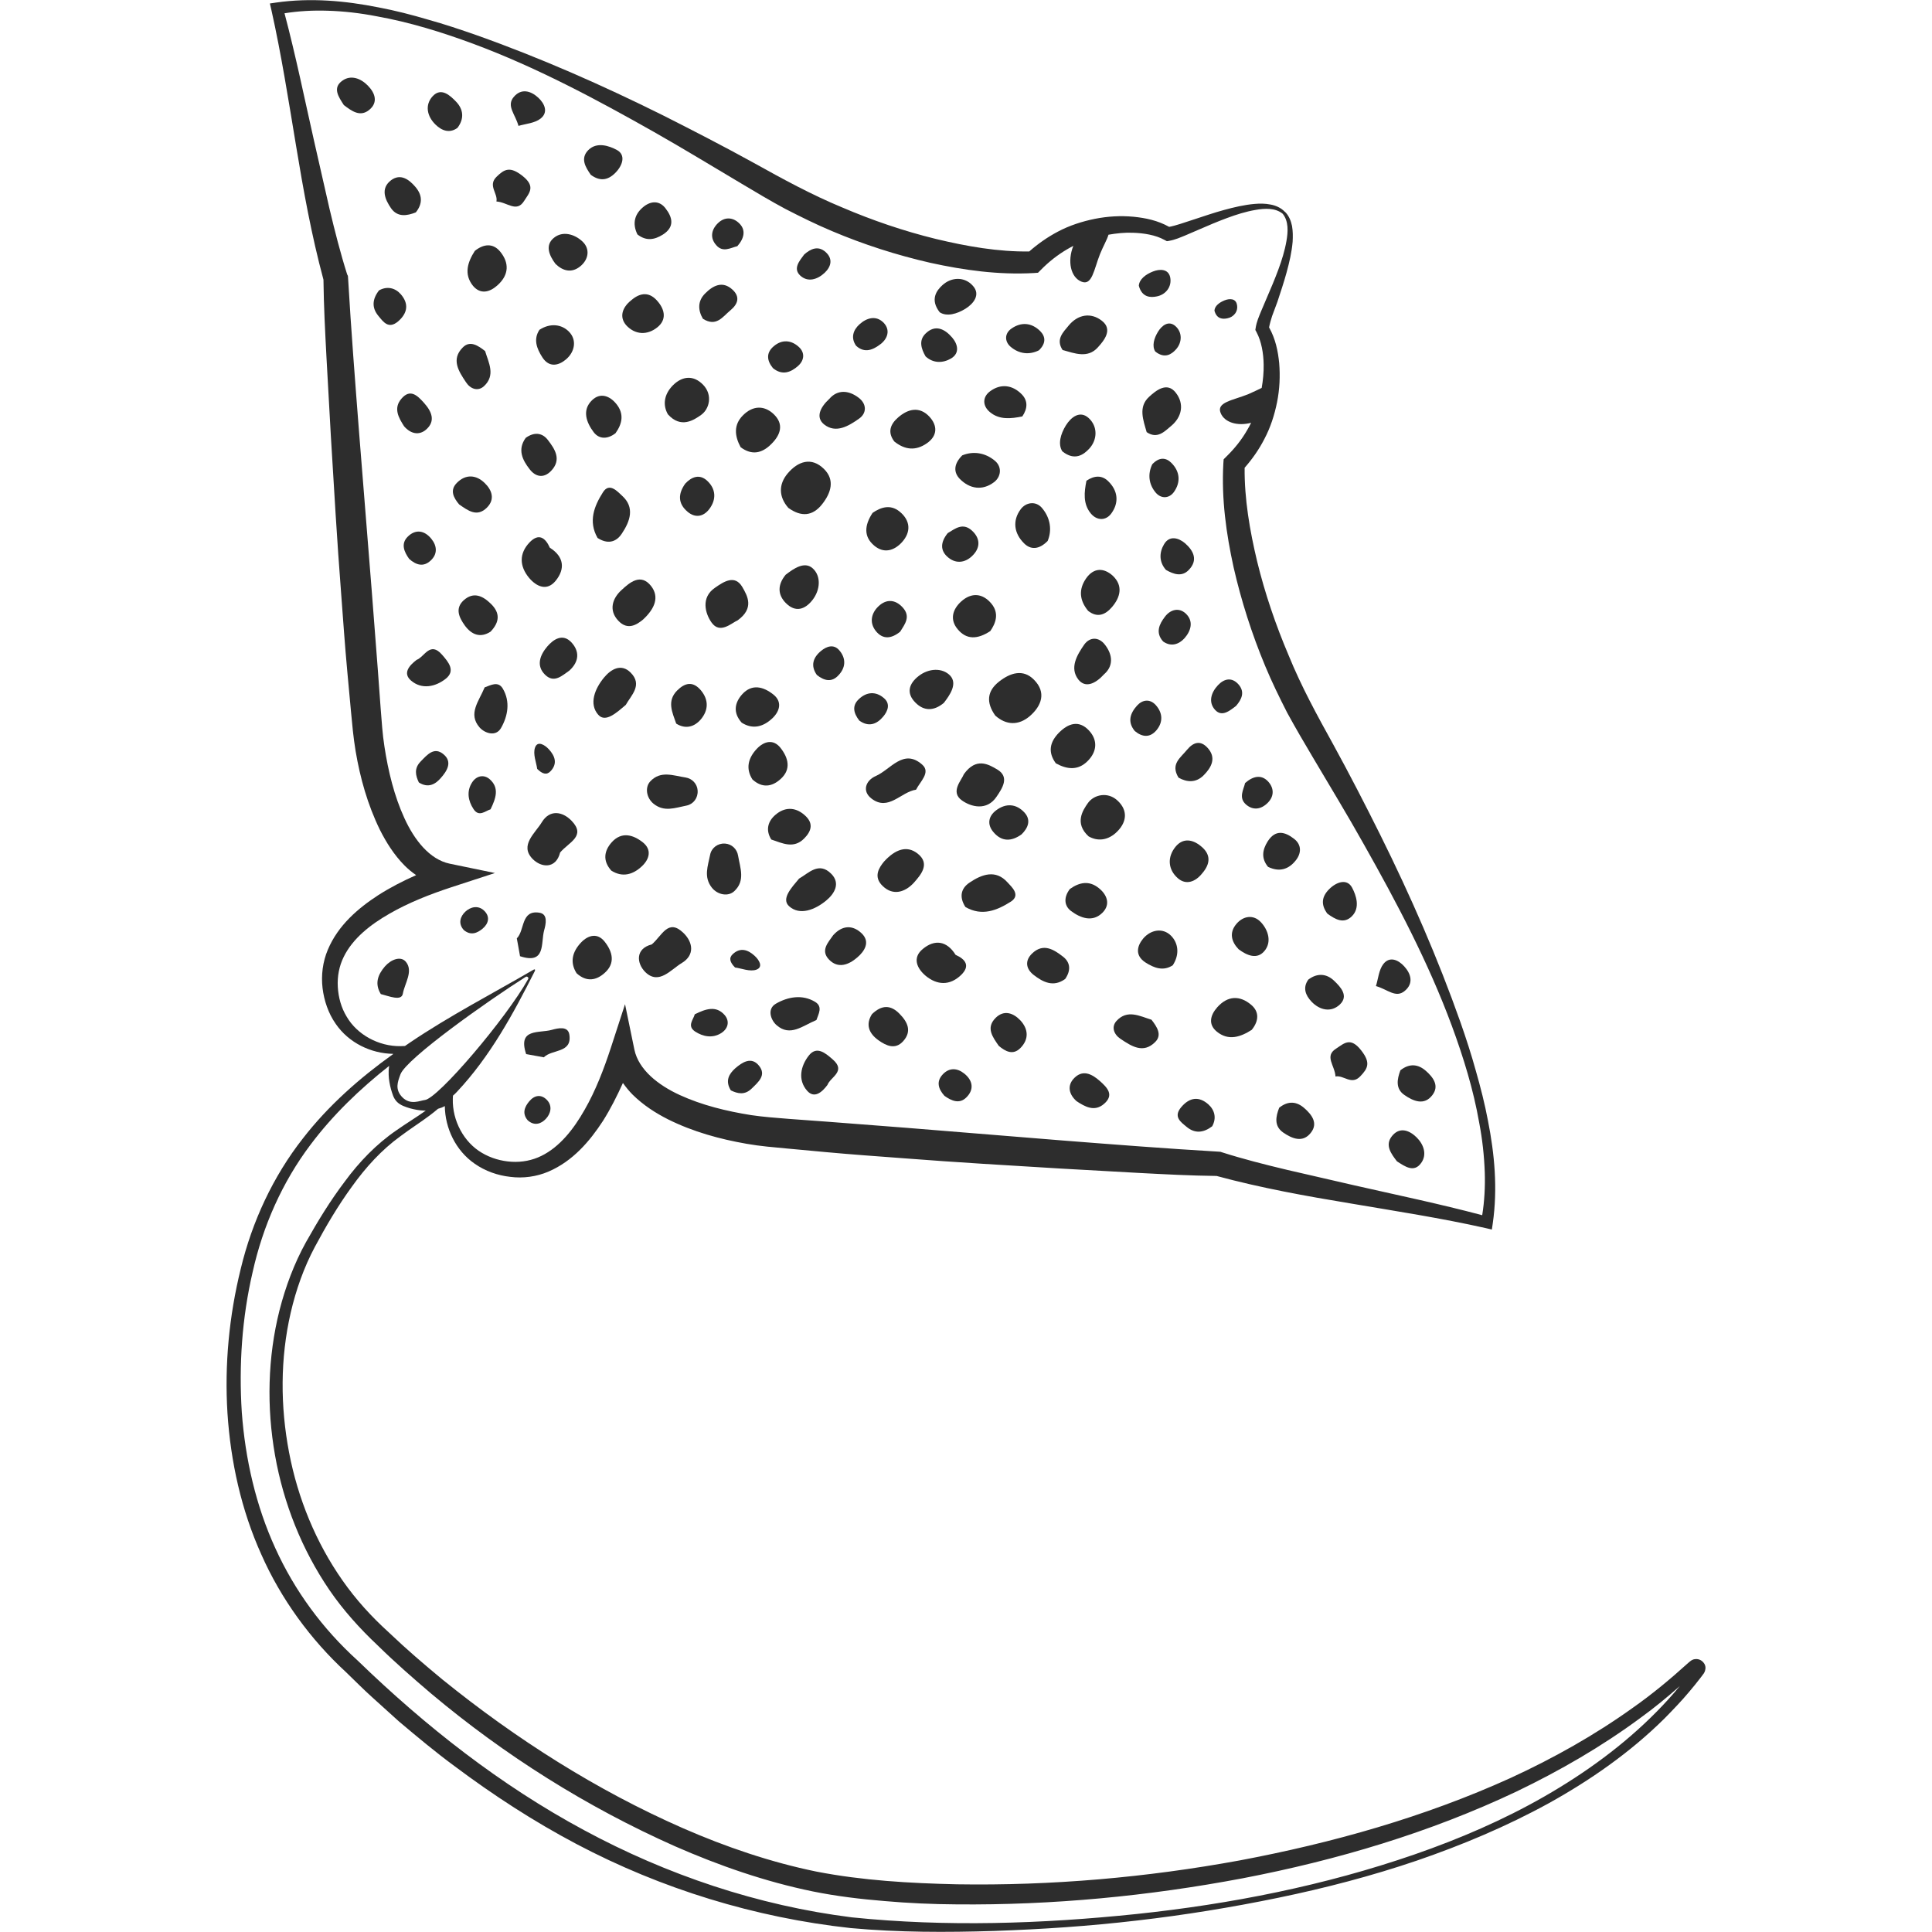 <?xml version="1.0" encoding="utf-8"?>
<!-- Generator: Adobe Illustrator 24.1.2, SVG Export Plug-In . SVG Version: 6.00 Build 0)  -->
<svg version="1.1" id="Layer_1" xmlns="http://www.w3.org/2000/svg" xmlns:xlink="http://www.w3.org/1999/xlink" x="0px" y="0px"
	 viewBox="0 0 128 128" style="enable-background:new 0 0 128 128;" xml:space="preserve">
<style type="text/css">
	.st0{fill:#2D2D2D;}
</style>
<g>
	<path class="st0" d="M112.93,110.25c-0.12-0.21-0.34-0.36-0.62-0.33c-0.14,0.01-0.26,0.08-0.35,0.16l-0.12,0.1
		c-1.16,1.05-2.36,2.05-3.64,2.95c-2.54,1.82-5.28,3.36-8.13,4.67c-5.71,2.59-11.79,4.3-17.95,5.46
		c-6.17,1.13-12.46,1.68-18.72,1.58c-3.13-0.07-6.26-0.25-9.3-0.84c-3.03-0.62-6-1.63-8.86-2.88c-5.72-2.51-11.06-5.91-15.93-9.85
		c-1.21-1-2.4-2.02-3.53-3.1c-1.17-1.06-2.19-2.18-3.08-3.45c-1.77-2.52-2.97-5.45-3.55-8.5c-0.58-3.04-0.59-6.22,0.11-9.25
		c0.35-1.51,0.87-2.99,1.6-4.36c0.74-1.38,1.54-2.74,2.46-4c0.91-1.27,1.96-2.43,3.22-3.34c0.62-0.47,1.29-0.89,1.93-1.37
		c0.19-0.14,0.37-0.29,0.55-0.44c0.15-0.04,0.31-0.1,0.45-0.18c0.02,1.47,0.72,2.95,1.98,3.82c0.7,0.49,1.53,0.78,2.36,0.87
		c0.84,0.11,1.74-0.01,2.53-0.35c1.61-0.69,2.74-2.02,3.61-3.36c0.51-0.81,0.93-1.65,1.32-2.51c0.2,0.28,0.41,0.54,0.64,0.77
		c0.71,0.7,1.52,1.22,2.35,1.64c1.67,0.83,3.43,1.31,5.21,1.62c0.9,0.16,1.8,0.23,2.65,0.31l2.59,0.24
		c1.73,0.16,3.46,0.28,5.18,0.41c3.46,0.27,6.92,0.47,10.38,0.68l5.19,0.29c1.71,0.09,3.4,0.18,5.14,0.2
		c2.96,0.8,5.91,1.33,8.87,1.82c3,0.51,6,0.97,8.94,1.63l0.43,0.1l0.06-0.41c0.33-2.3,0.12-4.59-0.32-6.81
		c-0.21-1.11-0.49-2.21-0.8-3.29c-0.3-1.09-0.65-2.16-1.02-3.22c-1.5-4.25-3.31-8.38-5.31-12.41c-1-2.01-2.03-4.01-3.11-5.98
		c-1.09-1.97-2.13-3.87-2.96-5.91c-0.86-2.02-1.57-4.1-2.09-6.23c-0.49-2.05-0.85-4.15-0.83-6.21c0.51-0.58,0.95-1.21,1.3-1.89
		c0.41-0.77,0.68-1.61,0.85-2.46c0.17-0.85,0.21-1.72,0.14-2.58c-0.08-0.8-0.24-1.6-0.67-2.37c0.04-0.22,0.12-0.5,0.2-0.75L84.63,20
		c0.21-0.64,0.43-1.29,0.61-1.95c0.18-0.66,0.34-1.33,0.4-2.03c0.02-0.35,0.02-0.7-0.04-1.05c-0.07-0.34-0.21-0.69-0.47-0.94
		c0,0,0,0,0,0c0,0,0,0-0.01,0c0,0,0,0-0.01-0.01c0,0,0,0,0,0c-0.25-0.26-0.6-0.41-0.94-0.47c-0.35-0.07-0.7-0.07-1.05-0.04
		c-0.69,0.06-1.36,0.22-2.02,0.4c-0.66,0.18-1.3,0.4-1.94,0.61l-0.95,0.31c-0.25,0.08-0.53,0.16-0.75,0.2
		c-0.77-0.43-1.57-0.59-2.36-0.67c-0.86-0.08-1.72-0.03-2.57,0.14c-0.84,0.17-1.68,0.44-2.45,0.85c-0.68,0.36-1.31,0.8-1.89,1.31
		c-2.05,0.03-4.15-0.34-6.19-0.83c-2.12-0.52-4.2-1.23-6.21-2.09c-2.03-0.84-3.93-1.88-5.89-2.97c-1.96-1.08-3.96-2.11-5.96-3.12
		c-4.02-2-8.14-3.82-12.37-5.32c-1.06-0.37-2.13-0.73-3.21-1.03c-1.08-0.32-2.17-0.6-3.28-0.81c-2.21-0.44-4.5-0.65-6.79-0.32
		l-0.41,0.06l0.1,0.43c0.66,2.95,1.13,5.96,1.63,8.97c0.49,2.97,1.02,5.93,1.82,8.9c0.02,1.74,0.11,3.44,0.2,5.15l0.29,5.21
		c0.21,3.47,0.41,6.94,0.68,10.41c0.13,1.73,0.25,3.47,0.41,5.2l0.24,2.6c0.08,0.86,0.16,1.76,0.31,2.66
		c0.3,1.78,0.79,3.54,1.61,5.22c0.42,0.83,0.93,1.65,1.63,2.36c0.23,0.23,0.49,0.45,0.77,0.64c-0.86,0.38-1.7,0.81-2.5,1.32
		c-1.34,0.87-2.67,2-3.35,3.62c-0.34,0.8-0.45,1.7-0.35,2.54c0.1,0.83,0.38,1.67,0.87,2.37c0.87,1.27,2.35,1.97,3.81,1.99
		c0,0.01-0.01,0.01-0.01,0.02c-2.21,1.58-4.28,3.4-5.97,5.58c-1.98,2.52-3.37,5.52-4.12,8.64c-0.77,3.12-1.08,6.35-0.88,9.56
		c0.21,3.21,0.91,6.41,2.24,9.36c1.3,2.95,3.27,5.65,5.62,7.81c0.57,0.55,1.13,1.12,1.72,1.65l1.77,1.6
		c1.22,1.03,2.44,2.05,3.72,2.99c2.55,1.91,5.23,3.65,8.05,5.14c5.64,2.98,11.84,4.88,18.17,5.57c3.17,0.29,6.34,0.29,9.51,0.19
		c3.16-0.11,6.32-0.32,9.46-0.69c3.14-0.36,6.27-0.87,9.37-1.51c3.1-0.64,6.17-1.44,9.17-2.46c3-1.03,5.93-2.26,8.72-3.79
		c2.78-1.54,5.42-3.38,7.69-5.63c0.56-0.57,1.12-1.15,1.63-1.76c0.26-0.3,0.51-0.62,0.76-0.94l0.18-0.24
		c0.03-0.03,0.12-0.18,0.13-0.3C113.01,110.5,112.99,110.36,112.93,110.25z M28.14,72.88c-0.29,0.03-0.94,0.36-1.47-0.17
		c-0.53-0.53-0.32-1.04-0.14-1.53c0.38-1.04,5.8-4.88,8.3-6.46c0.1-0.06,0.22,0.05,0.16,0.15C33.55,67.45,29.01,72.8,28.14,72.88z
		 M22.97,67.36c-0.36-0.59-0.55-1.27-0.59-1.98c-0.04-0.69,0.09-1.37,0.39-1.98c0.6-1.23,1.78-2.15,3.04-2.87
		c1.27-0.73,2.67-1.28,4.1-1.75l2.88-0.94l-3-0.62c-1.33-0.28-2.34-1.57-3-3.02c-0.67-1.46-1.07-3.1-1.32-4.74
		c-0.13-0.82-0.18-1.65-0.25-2.52l-0.19-2.59l-0.4-5.19l-0.83-10.39c-0.27-3.46-0.54-6.94-0.74-10.36l-0.01-0.13L23,18.18
		c-0.45-1.42-0.82-2.88-1.17-4.35l-1.01-4.44c-0.64-2.83-1.22-5.68-1.97-8.51c0.93-0.15,1.88-0.2,2.83-0.17
		c1.1,0.03,2.2,0.16,3.28,0.37c2.18,0.39,4.31,1.05,6.39,1.82c4.17,1.55,8.12,3.66,11.99,5.85c1.94,1.1,3.84,2.26,5.76,3.4
		c0.96,0.57,1.92,1.15,2.93,1.69c1.01,0.52,2.04,1.03,3.09,1.47c2.1,0.89,4.28,1.59,6.51,2.1c2.23,0.49,4.51,0.81,6.86,0.68
		l0.28-0.02l0.19-0.19c0.52-0.53,1.1-0.99,1.75-1.37c0.13-0.08,0.27-0.15,0.4-0.22c-0.41,1.03-0.17,2.09,0.54,2.37
		c0.71,0.29,0.82-0.8,1.23-1.83c0.22-0.54,0.47-0.96,0.56-1.28c0.52-0.09,1.06-0.15,1.59-0.13c0.75,0.02,1.53,0.15,2.11,0.47
		l0.17,0.09l0.13-0.02c0.44-0.08,0.73-0.22,1.06-0.35l0.93-0.4c0.62-0.27,1.23-0.53,1.85-0.76c0.62-0.23,1.25-0.43,1.89-0.54
		c0.62-0.11,1.32-0.15,1.81,0.25c0.4,0.49,0.36,1.19,0.25,1.81c-0.11,0.64-0.31,1.28-0.54,1.9c-0.23,0.62-0.49,1.24-0.76,1.86
		l-0.4,0.94c-0.13,0.33-0.27,0.62-0.34,1.06l-0.02,0.13l0.09,0.17c0.31,0.59,0.45,1.37,0.46,2.12c0.01,0.52-0.04,1.04-0.13,1.55
		c-0.25,0.12-0.55,0.27-0.9,0.42c-1.03,0.41-2.11,0.53-1.82,1.24c0.25,0.63,1.12,0.89,2.02,0.65c-0.08,0.16-0.16,0.32-0.26,0.48
		c-0.37,0.65-0.84,1.23-1.37,1.75l-0.19,0.19l-0.02,0.28c-0.13,2.36,0.19,4.64,0.68,6.88c0.51,2.23,1.21,4.42,2.09,6.53
		c0.44,1.06,0.94,2.08,1.46,3.1c0.55,1.01,1.12,1.98,1.69,2.94c1.14,1.93,2.3,3.83,3.39,5.78c2.19,3.88,4.28,7.84,5.83,12.03
		c0.77,2.09,1.43,4.23,1.81,6.41c0.21,1.09,0.33,2.19,0.37,3.29c0.03,0.95-0.02,1.91-0.17,2.84c-2.82-0.75-5.66-1.34-8.48-1.98
		l-4.43-1.02c-1.47-0.35-2.93-0.72-4.34-1.17l-0.09-0.03l-0.13-0.01c-3.41-0.2-6.89-0.47-10.33-0.74l-10.35-0.84l-5.18-0.4
		l-2.59-0.19c-0.87-0.07-1.7-0.13-2.51-0.25c-1.64-0.26-3.27-0.66-4.73-1.33c-1.44-0.66-2.73-1.68-3.01-3.01l-0.62-3.01l-0.94,2.89
		c-0.47,1.43-1.01,2.84-1.74,4.11c-0.72,1.27-1.64,2.45-2.86,3.05c-0.61,0.3-1.28,0.43-1.97,0.39c-0.7-0.04-1.38-0.24-1.97-0.59
		c-1.19-0.69-1.97-2.13-1.93-3.58l0.01-0.21c0.09-0.08,0.18-0.16,0.26-0.25c2.2-2.34,3.74-5.18,5.16-8c0.05-0.1,0-0.15-0.09-0.09
		c-2.73,1.59-5.56,3.05-8.19,4.83c-0.11,0.07-0.21,0.15-0.32,0.22l-0.3,0.01C25.09,69.33,23.66,68.55,22.97,67.36z M109.79,113.37
		c-2.19,2.23-4.75,4.09-7.47,5.65c-2.72,1.56-5.63,2.81-8.6,3.84c-5.95,2.06-12.18,3.29-18.44,3.95
		c-6.26,0.65-12.61,0.86-18.84,0.22c-6.22-0.78-12.25-2.81-17.75-5.78c-5.52-2.97-10.49-6.87-15-11.24
		c-2.32-2.1-4.17-4.62-5.45-7.44c-1.29-2.82-1.99-5.9-2.22-9c-0.2-3.11,0.01-6.26,0.72-9.3c0.68-3.05,1.96-5.95,3.84-8.44
		c1.47-1.96,3.26-3.68,5.2-5.21c-0.03,0.2-0.04,0.4-0.03,0.59c0.01,0.32,0.07,0.63,0.15,0.94c0.09,0.29,0.16,0.61,0.4,0.85
		c0.24,0.24,0.58,0.34,0.87,0.43c0.3,0.08,0.61,0.14,0.93,0.15c0.04,0,0.07,0,0.11,0c-0.63,0.45-1.3,0.85-1.95,1.31
		c-1.33,0.91-2.47,2.1-3.41,3.38c-0.97,1.28-1.8,2.64-2.58,4.03c-0.78,1.41-1.35,2.94-1.75,4.5c-0.79,3.13-0.86,6.43-0.3,9.61
		c0.56,3.18,1.78,6.26,3.61,8.94c0.91,1.33,2.03,2.57,3.18,3.65c1.14,1.12,2.34,2.17,3.55,3.2c4.88,4.1,10.33,7.53,16.16,10.12
		c2.92,1.28,5.96,2.34,9.12,2.99c1.58,0.32,3.17,0.51,4.76,0.64c1.59,0.14,3.18,0.21,4.78,0.22c6.36,0.06,12.72-0.55,18.96-1.73
		c6.24-1.2,12.38-3.02,18.14-5.75c2.87-1.38,5.64-2.98,8.21-4.88c0.9-0.65,1.76-1.36,2.6-2.1
		C110.82,112.28,110.31,112.84,109.79,113.37z"/>
	<path class="st0" d="M60.69,52.32c0.27-0.54,0.99-1.15,0.41-1.66c-1.24-1.1-2.09,0.32-3.07,0.75c-0.69,0.3-0.92,1.01-0.3,1.49
		C58.86,53.78,59.69,52.46,60.69,52.32z"/>
	<path class="st0" d="M45.28,61.81c-1.02-0.99-1.42,0.19-2.1,0.76c-1.1,0.28-1.01,1.26-0.42,1.84c0.9,0.87,1.7-0.19,2.43-0.62
		C46.04,63.27,45.91,62.42,45.28,61.81z"/>
	<path class="st0" d="M75.74,62.18c-0.4,0.48-0.57,1.11,0.14,1.58c0.59,0.38,1.2,0.6,1.82,0.19c0.48-0.74,0.35-1.49-0.12-1.96
		C77.03,61.44,76.23,61.6,75.74,62.18z"/>
	<path class="st0" d="M72.08,53.2c-0.34,0.48-0.91,1.34,0.04,2.21c0.59,0.34,1.3,0.29,1.91-0.33c0.63-0.64,0.69-1.39,0.03-2.02
		C73.4,52.42,72.47,52.65,72.08,53.2z"/>
	<path class="st0" d="M66.75,58.46c-0.78-0.87-1.69-0.54-2.51,0.01c-0.6,0.4-0.69,0.98-0.28,1.62c1.1,0.64,2.11,0.22,3.02-0.36
		C67.65,59.29,67,58.74,66.75,58.46z"/>
	<path class="st0" d="M63.66,64.61c0.64-0.61,0.32-1.05-0.35-1.35c-0.59-0.95-1.4-1.03-2.17-0.39c-0.71,0.58-0.4,1.29,0.2,1.79
		C62.09,65.27,62.92,65.31,63.66,64.61z"/>
	<path class="st0" d="M52.94,58.21c-0.5,0.6-1.2,1.34-0.66,1.83c0.71,0.64,1.72,0.23,2.45-0.37c0.56-0.46,0.97-1.15,0.34-1.78
		C54.25,57.06,53.56,57.86,52.94,58.21z"/>
	<path class="st0" d="M60.78,56.54c-0.7-0.54-1.46-0.28-2.21,0.54c-0.31,0.38-0.75,1-0.08,1.63c0.69,0.66,1.48,0.39,2.04-0.21
		C61.01,57.96,61.66,57.22,60.78,56.54z"/>
	<path class="st0" d="M79.65,57.86c0.55-0.64,0.59-1.26-0.1-1.81c-0.55-0.45-1.18-0.54-1.66,0.04c-0.57,0.69-0.51,1.52,0.14,2.09
		C78.57,58.66,79.2,58.43,79.65,57.86z"/>
	<path class="st0" d="M67.63,33.73c-0.57,0.76-0.45,1.61,0.22,2.27c0.41,0.41,0.96,0.45,1.56-0.16c0.29-0.69,0.2-1.51-0.38-2.19
		C68.62,33.17,67.97,33.28,67.63,33.73z"/>
	<path class="st0" d="M54.01,66.38c-0.85-0.52-1.82-0.34-2.61,0.12c-0.6,0.35-0.33,1.09,0.05,1.42c0.9,0.79,1.72,0.04,2.64-0.34
		C54.22,67.19,54.53,66.7,54.01,66.38z"/>
	<path class="st0" d="M51.72,49.56c-0.48-0.62-1.1-0.45-1.57,0.04c-0.57,0.6-0.77,1.3-0.3,2.04c0.66,0.6,1.31,0.48,1.87-0.03
		C52.44,50.96,52.22,50.2,51.72,49.56z"/>
	<path class="st0" d="M38.5,62.44c-0.57,0.6-0.77,1.3-0.3,2.04c0.66,0.6,1.31,0.48,1.87-0.03c0.72-0.65,0.5-1.41,0-2.05
		C39.59,61.78,38.97,61.95,38.5,62.44z"/>
	<path class="st0" d="M65.61,41.81c0.36-0.52,0.6-1.17,0.08-1.81c-0.58-0.7-1.32-0.77-2.01-0.15c-0.57,0.52-0.77,1.2-0.23,1.84
		C64.03,42.39,64.76,42.37,65.61,41.81z"/>
	<path class="st0" d="M59.64,41.85c0.3-0.49,0.72-0.99,0.17-1.6c-0.5-0.55-1.09-0.57-1.6-0.09c-0.48,0.45-0.63,1.08-0.19,1.64
		C58.49,42.39,59.06,42.32,59.64,41.85z"/>
	<path class="st0" d="M63.73,53.03c0.6,0.43,1.65,0.71,2.29-0.24c0.38-0.56,0.89-1.31,0.05-1.81c-0.59-0.35-1.4-0.82-2.21,0.31
		C63.7,51.7,62.94,52.47,63.73,53.03z"/>
	<path class="st0" d="M83.99,55.74c-0.36,0.57-0.44,1.13,0.02,1.69c0.74,0.36,1.36,0.18,1.84-0.43c0.38-0.48,0.39-1.04-0.12-1.43
		C85.14,55.11,84.51,54.93,83.99,55.74z"/>
	<path class="st0" d="M78.08,51.52c0.56,0.32,1.16,0.35,1.66-0.15c0.52-0.52,0.88-1.17,0.25-1.84c-0.46-0.49-0.92-0.37-1.35,0.15
		C78.21,50.21,77.53,50.62,78.08,51.52z"/>
	<path class="st0" d="M60.86,44.79c-0.64,0.5-0.84,1.13-0.21,1.76c0.56,0.57,1.22,0.57,1.88,0.02c0.41-0.53,0.92-1.27,0.42-1.81
		C62.44,44.23,61.54,44.26,60.86,44.79z"/>
	<path class="st0" d="M68.37,63.18c-0.49,0.48-0.39,1.02,0.11,1.41c0.63,0.49,1.32,0.83,2.09,0.27c0.38-0.55,0.36-1.08-0.13-1.47
		C69.82,62.91,69.12,62.45,68.37,63.18z"/>
	<path class="st0" d="M57.77,67.19c-0.44,0.69-0.2,1.28,0.43,1.73c0.51,0.36,1.11,0.65,1.64,0.06c0.59-0.66,0.29-1.27-0.24-1.81
		C59.01,66.56,58.41,66.57,57.77,67.19z"/>
	<path class="st0" d="M88.77,66.55c0.6-0.57,0.05-1.16-0.38-1.57c-0.49-0.47-1.1-0.54-1.71-0.08c-0.39,0.54-0.18,1.05,0.21,1.46
		C87.43,66.93,88.19,67.1,88.77,66.55z"/>
	<path class="st0" d="M55.2,61.96c-0.32,0.47-0.86,1-0.28,1.61c0.61,0.64,1.33,0.34,1.88-0.14c0.48-0.41,0.88-1.03,0.28-1.6
		C56.5,61.28,55.81,61.28,55.2,61.96z"/>
	<path class="st0" d="M68.5,45.03c-0.72-0.73-1.57-0.45-2.3,0.12c-0.82,0.64-0.87,1.4-0.26,2.26c0.73,0.65,1.55,0.66,2.28,0.04
		C69.01,46.77,69.34,45.87,68.5,45.03z"/>
	<path class="st0" d="M53.27,55.56c0.52-0.52,0.64-1.05,0.01-1.58c-0.63-0.54-1.32-0.5-1.9,0c-0.51,0.43-0.67,1.02-0.28,1.64
		C51.84,55.87,52.58,56.25,53.27,55.56z"/>
	<path class="st0" d="M53.58,69.94c-0.53,0.68-0.74,1.6-0.11,2.32c0.47,0.54,0.98,0.12,1.35-0.38c0.2-0.53,1.26-0.9,0.35-1.69
		C54.68,69.76,54.1,69.27,53.58,69.94z"/>
	<path class="st0" d="M48.9,56.69c-0.07-0.44-0.42-0.77-0.86-0.8l-0.02,0c-0.46-0.03-0.88,0.28-0.97,0.73
		c-0.15,0.77-0.45,1.48,0.12,2.2c0.38,0.47,1.08,0.6,1.48,0.22C49.39,58.35,49.04,57.51,48.9,56.69z"/>
	<path class="st0" d="M76.13,26.29c-0.73,0.67-0.39,1.53-0.16,2.34c0.7,0.48,1.18-0.04,1.61-0.4c0.74-0.61,0.89-1.48,0.32-2.21
		C77.32,25.27,76.59,25.87,76.13,26.29z"/>
	<path class="st0" d="M72.05,50.43c0.63-0.62,0.7-1.39,0.09-2.04c-0.66-0.7-1.36-0.47-1.98,0.15c-0.61,0.62-0.75,1.29-0.21,2.03
		C70.69,50.98,71.42,51.06,72.05,50.43z"/>
	<path class="st0" d="M81.9,61.23c-0.47,0.57-0.32,1.16,0.16,1.66c0.56,0.42,1.22,0.69,1.7,0.13c0.52-0.6,0.26-1.41-0.22-1.92
		C83.05,60.57,82.36,60.67,81.9,61.23z"/>
	<path class="st0" d="M73.15,44.67c0.6-0.52,0.6-1.25,0.06-1.95c-0.41-0.54-1.01-0.53-1.38-0.01c-0.47,0.68-0.99,1.54-0.38,2.32
		C71.91,45.6,72.57,45.31,73.15,44.67z"/>
	<path class="st0" d="M73.06,60.45c0.52-0.54,0.29-1.17-0.26-1.61c-0.64-0.52-1.29-0.39-1.92,0.06c-0.39,0.51-0.41,1.08,0.07,1.45
		C71.59,60.83,72.4,61.13,73.06,60.45z"/>
	<path class="st0" d="M72.17,29.72c0.54-0.59,0.57-1.47-0.05-2.03c-0.58-0.52-1.17-0.04-1.5,0.49c-0.36,0.58-0.54,1.25-0.24,1.72
		C71.21,30.57,71.81,30.11,72.17,29.72z"/>
	<path class="st0" d="M76.72,21.98c-0.27,0.44-0.41,0.95-0.18,1.31c0.64,0.51,1.1,0.16,1.37-0.14c0.41-0.45,0.44-1.13-0.04-1.55
		C77.42,21.21,76.97,21.57,76.72,21.98z"/>
	<path class="st0" d="M76.63,19.64c0.6-0.11,1.02-0.64,0.9-1.26c-0.12-0.58-0.7-0.57-1.15-0.39c-0.48,0.19-0.9,0.51-0.93,0.94
		C75.66,19.72,76.24,19.72,76.63,19.64z"/>
	<path class="st0" d="M81.31,21.09c0.43-0.08,0.74-0.46,0.64-0.91c-0.08-0.42-0.5-0.41-0.82-0.28c-0.35,0.14-0.65,0.37-0.67,0.68
		C80.61,21.15,81.02,21.15,81.31,21.09z"/>
	<path class="st0" d="M74.24,68.83c0.72,0.48,1.5,1,2.29,0.21c0.48-0.47,0.13-1-0.24-1.48c-0.76-0.23-1.6-0.71-2.32,0.08
		C73.61,68.04,73.8,68.54,74.24,68.83z"/>
	<path class="st0" d="M84.75,73.39c-0.23,0.59-0.35,1.21,0.26,1.64c0.58,0.4,1.31,0.72,1.85,0c0.47-0.61,0.06-1.17-0.43-1.6
		C85.92,72.97,85.35,72.91,84.75,73.39z"/>
	<path class="st0" d="M93.05,72.55c0.58,0.4,1.31,0.72,1.85,0c0.47-0.61,0.06-1.17-0.43-1.6c-0.52-0.46-1.1-0.51-1.69-0.04
		C92.56,71.5,92.44,72.13,93.05,72.55z"/>
	<path class="st0" d="M36.56,68.23c-0.84,0.24-2.28-0.13-1.7,1.61l0.02,0c0.22,0.04,0.44,0.08,0.66,0.12
		c0.16,0.03,0.33,0.06,0.49,0.09c0.54-0.55,1.89-0.26,1.69-1.51C37.63,67.97,36.99,68.11,36.56,68.23z"/>
	<path class="st0" d="M71.98,31.85c-0.15,0.75-0.24,1.53,0.29,2.17c0.41,0.49,1.01,0.49,1.37-0.02c0.5-0.7,0.43-1.47-0.19-2.09
		C73.03,31.47,72.51,31.49,71.98,31.85z"/>
	<path class="st0" d="M65.96,67.44c-0.66,0.66-0.19,1.27,0.21,1.85c0.44,0.37,0.94,0.64,1.43,0.15c0.59-0.59,0.53-1.28-0.01-1.85
		C67.14,67.12,66.52,66.88,65.96,67.44z"/>
	<path class="st0" d="M71.95,38.33c-0.5,0.73-0.43,1.45,0.14,2.14c0.61,0.48,1.14,0.27,1.59-0.26c0.57-0.67,0.72-1.42,0.05-2.06
		C73.14,37.61,72.46,37.59,71.95,38.33z"/>
	<path class="st0" d="M88.51,69.48c-0.78,0.5-0.07,1.11-0.03,1.84c0.54-0.11,1.06,0.6,1.64-0.01c0.51-0.53,0.7-0.9,0.07-1.71
		C89.47,68.67,89.05,69.13,88.51,69.48z"/>
	<path class="st0" d="M46.03,67.2c-0.09,0.35-0.53,0.77,0.02,1.14c0.52,0.34,1.16,0.47,1.74,0.1c0.45-0.29,0.57-0.78,0.22-1.19
		C47.45,66.61,46.77,66.83,46.03,67.2z"/>
	<path class="st0" d="M78.26,73.35c-0.54,0.64-0.04,0.98,0.36,1.31c0.54,0.45,1.11,0.4,1.69-0.04c0.3-0.54,0.17-1.07-0.25-1.45
		C79.44,72.62,78.82,72.69,78.26,73.35z"/>
	<path class="st0" d="M80.65,66.73c-0.47,0.53-0.62,1.14-0.03,1.62c0.77,0.63,1.58,0.35,2.31-0.12c0.48-0.59,0.51-1.21-0.05-1.67
		C82.14,65.94,81.34,65.96,80.65,66.73z"/>
	<path class="st0" d="M82.55,53.3c0.46,0.4,0.99,0.34,1.44-0.11c0.47-0.47,0.4-1.03,0-1.44c-0.43-0.44-0.97-0.34-1.5,0.13
		C82.39,52.32,82.04,52.85,82.55,53.3z"/>
	<path class="st0" d="M78.56,40.65c-0.46-0.43-1.03-0.26-1.38,0.21c-0.37,0.48-0.65,1.05-0.12,1.64c0.54,0.38,1.06,0.18,1.42-0.22
		C78.9,41.8,79.1,41.16,78.56,40.65z"/>
	<path class="st0" d="M67.68,55.28c0.44-0.43,0.64-0.95,0.2-1.44c-0.54-0.59-1.23-0.65-1.89-0.15c-0.51,0.39-0.6,0.93-0.18,1.43
		C66.36,55.78,67.01,55.76,67.68,55.28z"/>
	<path class="st0" d="M63.89,71.13c-0.47-0.38-1-0.41-1.43,0.05c-0.45,0.48-0.29,0.97,0.11,1.42c0.47,0.34,1,0.56,1.45,0.11
		C64.55,72.19,64.46,71.59,63.89,71.13z"/>
	<path class="st0" d="M92.22,75.27c-0.48,0.6-0.06,1.16,0.33,1.67c0.53,0.34,1.14,0.79,1.62,0.09c0.38-0.55,0.16-1.21-0.33-1.69
		C93.33,74.85,92.71,74.66,92.22,75.27z"/>
	<path class="st0" d="M77.12,36.06c-0.32,0.54-0.34,1.17,0.13,1.7c0.51,0.29,1.05,0.47,1.5,0.01c0.65-0.66,0.32-1.29-0.24-1.78
		C78.07,35.62,77.47,35.46,77.12,36.06z"/>
	<path class="st0" d="M72.88,71.63c-0.56-0.5-1.19-0.81-1.78-0.13c-0.38,0.45-0.29,1,0.23,1.46c0.54,0.35,1.18,0.73,1.82,0.17
		C73.83,72.54,73.36,72.06,72.88,71.63z"/>
	<path class="st0" d="M89.56,60.71c0.58-0.57,0.28-1.41,0.02-1.9c-0.33-0.62-1.03-0.39-1.52,0.1c-0.51,0.51-0.55,1.04-0.12,1.62
		C88.45,60.9,89.02,61.24,89.56,60.71z"/>
	<path class="st0" d="M77.78,32.59c0.45-0.64,0.4-1.34-0.16-1.91c-0.37-0.38-0.82-0.41-1.28,0.08c-0.31,0.64-0.24,1.33,0.24,1.89
		C76.93,33.05,77.46,33.04,77.78,32.59z"/>
	<path class="st0" d="M81.89,46.77c0.38-0.44,0.6-0.92,0.17-1.42c-0.44-0.5-0.95-0.4-1.37,0.05c-0.46,0.49-0.65,1.13-0.18,1.64
		C80.96,47.52,81.47,47.09,81.89,46.77z"/>
	<path class="st0" d="M56.91,46.31c-0.49,0.45-0.35,0.95,0.02,1.43c0.61,0.44,1.15,0.26,1.59-0.27c0.31-0.37,0.48-0.85,0.04-1.22
		C58.03,45.79,57.42,45.83,56.91,46.31z"/>
	<path class="st0" d="M35.06,72.97c-0.31,0.37-0.48,0.8-0.1,1.25c0.44,0.4,0.9,0.24,1.21-0.1c0.31-0.33,0.45-0.84,0.07-1.24
		C35.85,72.47,35.4,72.56,35.06,72.97z"/>
	<path class="st0" d="M93.08,65.64c0.59-0.5,0.4-1.13-0.05-1.62c-0.38-0.42-0.96-0.69-1.38-0.15c-0.3,0.39-0.34,0.98-0.49,1.46
		C91.94,65.55,92.48,66.16,93.08,65.64z"/>
	<path class="st0" d="M48.71,70.78c-0.4,0.36-0.69,0.82-0.29,1.46c0.45,0.22,0.92,0.33,1.38-0.12c0.44-0.43,1-0.89,0.48-1.52
		C49.78,69.98,49.17,70.38,48.71,70.78z"/>
	<path class="st0" d="M76.61,48.39c0.47-0.55,0.42-1.18-0.05-1.69c-0.38-0.41-0.87-0.35-1.23,0.05c-0.45,0.5-0.65,1.07-0.15,1.68
		C75.67,48.84,76.18,48.89,76.61,48.39z"/>
	<path class="st0" d="M50.12,64.24c0.47-0.18,0.16-0.66-0.13-0.92c-0.44-0.4-0.94-0.57-1.44-0.11c-0.28,0.26-0.19,0.55,0.15,0.89
		C49.11,64.15,49.69,64.4,50.12,64.24z"/>
	<path class="st0" d="M37.87,54.38c-0.61-0.63-1.45-0.76-1.97,0.09c-0.44,0.73-1.49,1.53-0.62,2.43c0.57,0.59,1.55,0.69,1.83-0.42
		C37.68,55.8,38.85,55.4,37.87,54.38z"/>
	<path class="st0" d="M35.74,21.85c-0.41,0.62-0.19,1.23,0.19,1.82c0.46,0.72,1.1,0.54,1.57,0.14c0.58-0.49,0.74-1.29,0.19-1.84
		C37.23,21.5,36.48,21.37,35.74,21.85z"/>
	<path class="st0" d="M44.25,27.45c0.86,0.96,1.72,0.38,2.2,0.04c0.55-0.39,0.78-1.32,0.14-1.99c-0.63-0.66-1.38-0.6-2.01,0.03
		C43.97,26.15,43.91,26.86,44.25,27.45z"/>
	<path class="st0" d="M39.95,32.61c-0.58,0.91-0.99,1.93-0.36,3.03c0.63,0.41,1.21,0.32,1.61-0.29c0.54-0.81,0.88-1.73,0.01-2.51
		C40.93,32.59,40.38,31.93,39.95,32.61z"/>
	<path class="st0" d="M36.82,38.47c0.63-0.78,0.55-1.59-0.39-2.18c-0.3-0.67-0.74-0.99-1.35-0.35c-0.7,0.74-0.66,1.57-0.04,2.33
		C35.54,38.87,36.24,39.19,36.82,38.47z"/>
	<path class="st0" d="M40.01,44.9c-0.6,0.73-1.01,1.74-0.37,2.46c0.48,0.54,1.23-0.16,1.82-0.66c0.35-0.63,1.14-1.32,0.32-2.14
		C41.15,43.93,40.47,44.34,40.01,44.9z"/>
	<path class="st0" d="M41.18,39.09c-0.61,0.55-0.87,1.35-0.21,2.04c0.63,0.67,1.25,0.23,1.63-0.08c0.82-0.76,1.08-1.52,0.54-2.22
		C42.45,37.95,41.71,38.6,41.18,39.09z"/>
	<path class="st0" d="M43.57,21.67c0.58-0.48,0.49-1.11,0.04-1.66c-0.55-0.69-1.17-0.66-1.81-0.1c-0.56,0.45-0.79,1.08-0.32,1.63
		C42.06,22.18,42.88,22.24,43.57,21.67z"/>
	<path class="st0" d="M63.75,30.17c-0.6,0.6-0.56,1.15-0.16,1.56c0.66,0.67,1.5,0.79,2.26,0.22c0.46-0.34,0.56-0.99,0.08-1.41
		C65.26,29.97,64.45,29.88,63.75,30.17z"/>
	<path class="st0" d="M32.11,45.54c-0.38,0.92-1.12,1.75-0.34,2.65c0.33,0.38,1.07,0.65,1.42,0.05c0.46-0.8,0.63-1.76,0.12-2.62
		C33,45.1,32.51,45.4,32.11,45.54z"/>
	<path class="st0" d="M51.18,47.58c0.49-0.47,0.66-1.1,0.04-1.58c-0.64-0.5-1.4-0.72-2.05,0c-0.5,0.56-0.62,1.22-0.03,1.88
		C49.88,48.35,50.58,48.15,51.18,47.58z"/>
	<path class="st0" d="M42.58,55.8c-0.64-0.5-1.4-0.72-2.05,0c-0.5,0.56-0.62,1.22-0.03,1.88c0.74,0.47,1.44,0.27,2.04-0.3
		C43.03,56.91,43.2,56.29,42.58,55.8z"/>
	<path class="st0" d="M57.92,36.15c0.64,0.54,1.32,0.34,1.84-0.23c0.62-0.69,0.55-1.44-0.15-2.02c-0.63-0.52-1.28-0.28-1.8,0.08
		C57.25,34.83,57.23,35.57,57.92,36.15z"/>
	<path class="st0" d="M62.84,36.95c0.56,0.45,1.19,0.3,1.64-0.19c0.48-0.51,0.46-1.11-0.09-1.61c-0.61-0.55-1.11-0.12-1.6,0.17
		C62.32,35.9,62.25,36.48,62.84,36.95z"/>
	<path class="st0" d="M47.37,38.94c-0.94,0.64-0.66,1.69-0.23,2.3c0.56,0.8,1.33,0.03,1.73-0.14c1.12-0.81,0.65-1.62,0.31-2.21
		C48.68,38.04,47.93,38.55,47.37,38.94z"/>
	<path class="st0" d="M43.92,15.54c0.8-0.51,0.63-1.15,0.17-1.74c-0.39-0.51-0.94-0.5-1.43-0.12c-0.61,0.48-0.79,1.11-0.43,1.85
		C42.8,15.98,43.35,15.9,43.92,15.54z"/>
	<path class="st0" d="M48.39,20.56c0.52-0.43,0.64-0.9,0.15-1.36c-0.67-0.63-1.32-0.27-1.83,0.25c-0.5,0.5-0.47,1.11-0.14,1.67
		C47.46,21.68,47.87,20.99,48.39,20.56z"/>
	<path class="st0" d="M52.07,39.96c0.63,0.63,1.26,0.43,1.76-0.21c0.53-0.68,0.57-1.59,0.02-2.09c-0.54-0.5-1.27,0.01-1.8,0.42
		C51.51,38.74,51.51,39.4,52.07,39.96z"/>
	<path class="st0" d="M35.1,31.1c0.39,0.5,0.92,0.6,1.4,0.11c0.73-0.75,0.27-1.45-0.21-2.07c-0.38-0.49-0.92-0.52-1.46-0.13
		C34.27,29.78,34.61,30.48,35.1,31.1z"/>
	<path class="st0" d="M32.5,41.85c0.62-0.65,0.63-1.25,0.03-1.84c-0.54-0.53-1.15-0.83-1.81-0.24c-0.59,0.54-0.3,1.14,0.06,1.65
		C31.23,42.05,31.82,42.29,32.5,41.85z"/>
	<path class="st0" d="M30.31,8.47c0.46-0.61,0.39-1.22-0.08-1.72c-0.41-0.43-1-0.98-1.56-0.38c-0.54,0.58-0.38,1.34,0.19,1.89
		C29.26,8.65,29.78,8.86,30.31,8.47z"/>
	<path class="st0" d="M37.72,44.43c0.68-0.62,0.67-1.3,0.13-1.88c-0.57-0.6-1.18-0.2-1.59,0.28c-0.47,0.55-0.77,1.27-0.14,1.88
		C36.72,45.29,37.25,44.75,37.72,44.43z"/>
	<path class="st0" d="M52.19,31.36c-0.62,0.73-0.6,1.56,0.04,2.29c0.85,0.61,1.61,0.56,2.25-0.26c0.57-0.73,0.85-1.58,0.12-2.31
		C53.76,30.24,52.86,30.57,52.19,31.36z"/>
	<path class="st0" d="M44.8,47.94c0.62,0.39,1.21,0.22,1.64-0.29c0.49-0.59,0.53-1.27,0-1.91c-0.53-0.63-1.06-0.51-1.58,0.01
		C44.17,46.45,44.54,47.19,44.8,47.94z"/>
	<path class="st0" d="M27.6,43.72c-0.5,0.38-0.92,0.88-0.38,1.36c0.72,0.63,1.64,0.42,2.31-0.11c0.67-0.53,0.18-1.11-0.24-1.59
		C28.49,42.46,28.13,43.52,27.6,43.72z"/>
	<path class="st0" d="M43.08,51.77c-0.37,0.4-0.25,1.1,0.22,1.48c0.71,0.57,1.42,0.27,2.19,0.12c0.45-0.09,0.76-0.51,0.73-0.98
		l0-0.02c-0.03-0.44-0.36-0.79-0.8-0.86C44.61,51.39,43.77,51.03,43.08,51.77z"/>
	<path class="st0" d="M72.73,23.02c0.42-0.46,1.02-1.19,0.27-1.77c-0.73-0.57-1.59-0.42-2.2,0.32c-0.36,0.44-0.87,0.91-0.4,1.62
		C71.2,23.41,72.06,23.76,72.73,23.02z"/>
	<path class="st0" d="M49.07,29.63c0.74,0.55,1.41,0.41,2.03-0.21c0.63-0.62,0.85-1.33,0.15-1.99c-0.65-0.61-1.41-0.54-2.03,0.09
		C48.59,28.15,48.67,28.89,49.07,29.63z"/>
	<path class="st0" d="M38.45,17.64c0.56-0.46,0.65-1.16,0.14-1.64c-0.51-0.48-1.32-0.74-1.92-0.22c-0.56,0.48-0.29,1.14,0.13,1.7
		C37.29,17.96,37.88,18.11,38.45,17.64z"/>
	<path class="st0" d="M54.6,28.12c0.78,0.62,1.63,0.1,2.31-0.38c0.52-0.36,0.52-0.97-0.01-1.38c-0.7-0.54-1.43-0.54-1.95,0.06
		C54.32,27,54.03,27.66,54.6,28.12z"/>
	<path class="st0" d="M39.23,26.51c-0.69,0.66-0.38,1.48,0.1,2.12c0.37,0.49,0.94,0.47,1.45,0.07c0.45-0.63,0.58-1.28,0.06-1.93
		C40.4,26.22,39.77,25.99,39.23,26.51z"/>
	<path class="st0" d="M63.97,20.45c0.53-0.33,1.01-0.93,0.49-1.51c-0.55-0.63-1.43-0.59-2.02-0.05c-0.39,0.35-0.84,0.96-0.18,1.8
		C62.72,20.99,63.39,20.81,63.97,20.45z"/>
	<path class="st0" d="M30.87,25.32c0.29,0.45,0.79,0.63,1.19,0.27c0.79-0.73,0.31-1.56,0.08-2.33c-0.48-0.38-1.01-0.72-1.48-0.24
		C29.87,23.81,30.39,24.6,30.87,25.32z"/>
	<path class="st0" d="M27.55,14.07c0.48-0.6,0.42-1.17-0.04-1.7c-0.42-0.49-0.98-0.89-1.6-0.43c-0.72,0.55-0.4,1.28,0,1.86
		C26.34,14.41,26.97,14.3,27.55,14.07z"/>
	<path class="st0" d="M36.05,61.64c0.12-0.43,0.26-1.08-0.31-1.17c-1.24-0.2-0.96,1.16-1.5,1.7c0.03,0.16,0.06,0.33,0.09,0.49
		c0.04,0.22,0.08,0.44,0.12,0.67l0,0.02C36.18,63.92,35.82,62.48,36.05,61.64z"/>
	<path class="st0" d="M67.73,27.59c0.36-0.53,0.38-1.05-0.05-1.48c-0.62-0.62-1.39-0.7-2.08-0.19c-0.51,0.37-0.52,0.96-0.02,1.38
		C66.21,27.83,66.98,27.74,67.73,27.59z"/>
	<path class="st0" d="M32.26,33.63c0.56-0.56,0.32-1.18-0.15-1.63c-0.56-0.55-1.26-0.6-1.84-0.01c-0.49,0.49-0.22,0.99,0.15,1.43
		C31,33.82,31.6,34.29,32.26,33.63z"/>
	<path class="st0" d="M61.39,29.38c0.75-0.51,0.72-1.2,0.18-1.78c-0.64-0.68-1.39-0.53-2.06,0.05c-0.52,0.45-0.73,0.98-0.26,1.6
		C59.95,29.81,60.66,29.88,61.39,29.38z"/>
	<path class="st0" d="M32.89,13.35c0.72,0.04,1.33,0.76,1.83-0.03c0.34-0.54,0.8-0.96-0.12-1.68c-0.81-0.63-1.18-0.44-1.7,0.07
		C32.3,12.29,33,12.81,32.89,13.35z"/>
	<path class="st0" d="M32.45,51.63c-0.4-0.35-0.9-0.23-1.18,0.22c-0.37,0.58-0.25,1.22,0.1,1.75c0.36,0.56,0.79,0.12,1.13,0.02
		C32.86,52.88,33.09,52.2,32.45,51.63z"/>
	<path class="st0" d="M26.55,19.49c-0.37-0.42-0.91-0.55-1.44-0.25c-0.45,0.58-0.49,1.15-0.04,1.69c0.33,0.4,0.67,0.9,1.31,0.36
		C27.02,20.73,27.09,20.11,26.55,19.49z"/>
	<path class="st0" d="M32.96,18.9c0.77-0.69,0.79-1.49,0.17-2.24c-0.46-0.55-1.07-0.52-1.67-0.04c-0.47,0.73-0.75,1.54-0.12,2.32
		C31.83,19.52,32.44,19.37,32.96,18.9z"/>
	<path class="st0" d="M48.85,16.31c0.47-0.53,0.57-1.08,0.13-1.51c-0.4-0.4-0.96-0.47-1.43,0c-0.44,0.44-0.51,0.98-0.1,1.44
		C47.89,16.76,48.42,16.41,48.85,16.31z"/>
	<path class="st0" d="M58.35,22.79c0.46-0.36,0.64-0.92,0.21-1.39c-0.51-0.54-1.15-0.34-1.62,0.09c-0.4,0.36-0.6,0.88-0.22,1.42
		C57.3,23.44,57.87,23.16,58.35,22.79z"/>
	<path class="st0" d="M45.4,32.04c-0.48,0.67-0.5,1.32,0.16,1.87c0.5,0.42,1.04,0.33,1.43-0.18c0.49-0.65,0.44-1.35-0.15-1.89
		C46.34,31.39,45.82,31.59,45.4,32.04z"/>
	<path class="st0" d="M26.69,65.83c0.12-0.68,0.72-1.5,0.19-2.12c-0.34-0.39-0.98-0.14-1.38,0.32c-0.49,0.57-0.68,1.16-0.27,1.83
		C25.79,66,26.6,66.35,26.69,65.83z"/>
	<path class="st0" d="M28.53,37.14c0.47-0.43,0.43-0.97,0.05-1.44c-0.46-0.57-1.06-0.66-1.58-0.13c-0.45,0.46-0.23,0.99,0.11,1.46
		C27.56,37.43,28.05,37.59,28.53,37.14z"/>
	<path class="st0" d="M24.37,5.67c-0.48-0.49-1.13-0.72-1.68-0.33C22,5.82,22.44,6.43,22.78,6.96c0.51,0.39,1.07,0.81,1.67,0.33
		C25.06,6.8,24.87,6.18,24.37,5.67z"/>
	<path class="st0" d="M63.01,23.75c0.6-0.36,0.44-0.96,0.07-1.39c-0.48-0.56-1.12-0.9-1.77-0.25c-0.45,0.45-0.28,0.99,0.01,1.5
		C61.84,24.09,62.48,24.06,63.01,23.75z"/>
	<path class="st0" d="M28.22,28.47c0.67-0.58,0.37-1.22-0.13-1.78c-0.43-0.48-0.91-0.96-1.49-0.28c-0.56,0.64-0.18,1.28,0.17,1.83
		C27.22,28.76,27.77,28.85,28.22,28.47z"/>
	<path class="st0" d="M40.76,11.46c0.5-0.5,0.72-1.2,0.1-1.53c-0.49-0.26-1.32-0.56-1.89,0.02c-0.53,0.55-0.19,1.11,0.17,1.63
		C39.72,12.01,40.25,11.97,40.76,11.46z"/>
	<path class="st0" d="M68.83,23.21c0.48-0.46,0.45-0.91,0.08-1.28c-0.57-0.56-1.26-0.61-1.9-0.16c-0.46,0.32-0.46,0.85-0.06,1.2
		C67.51,23.45,68.19,23.53,68.83,23.21z"/>
	<path class="st0" d="M54.64,18.07c0.44-0.42,0.55-0.94,0.05-1.38c-0.49-0.43-0.98-0.21-1.41,0.17c-0.32,0.43-0.75,0.93-0.27,1.39
		C53.51,18.72,54.15,18.53,54.64,18.07z"/>
	<path class="st0" d="M55.61,43.09c-0.37-0.44-0.85-0.27-1.22,0.04c-0.53,0.44-0.7,0.98-0.27,1.59c0.48,0.38,0.98,0.51,1.43,0.02
		C56.03,44.24,56.07,43.63,55.61,43.09z"/>
	<path class="st0" d="M31.98,61.52c0.4-0.34,0.5-0.8,0.09-1.19c-0.4-0.38-0.91-0.24-1.24,0.07c-0.33,0.31-0.5,0.78-0.1,1.22
		C31.19,62,31.61,61.83,31.98,61.52z"/>
	<path class="st0" d="M35.81,7.86c0.54-0.42,0.27-1-0.15-1.39c-0.49-0.45-1.12-0.64-1.62-0.05c-0.51,0.6,0.1,1.14,0.31,1.92
		C34.83,8.2,35.43,8.16,35.81,7.86z"/>
	<path class="st0" d="M27.87,50.45c-0.45,0.46-0.34,0.93-0.12,1.39c0.63,0.4,1.1,0.11,1.45-0.29c0.41-0.46,0.8-1.07,0.18-1.58
		C28.76,49.45,28.3,50.01,27.87,50.45z"/>
	<path class="st0" d="M52.89,24.23c0.39-0.36,0.45-0.85,0.05-1.23c-0.51-0.48-1.14-0.53-1.69-0.05c-0.5,0.43-0.45,0.94-0.04,1.44
		C51.82,24.89,52.39,24.68,52.89,24.23z"/>
	<path class="st0" d="M36.48,51.09c0.47-0.5,0.29-1-0.11-1.44c-0.26-0.29-0.75-0.6-0.92-0.13c-0.16,0.43,0.09,1.02,0.14,1.42
		C35.93,51.28,36.22,51.37,36.48,51.09z"/>
</g>
</svg>
